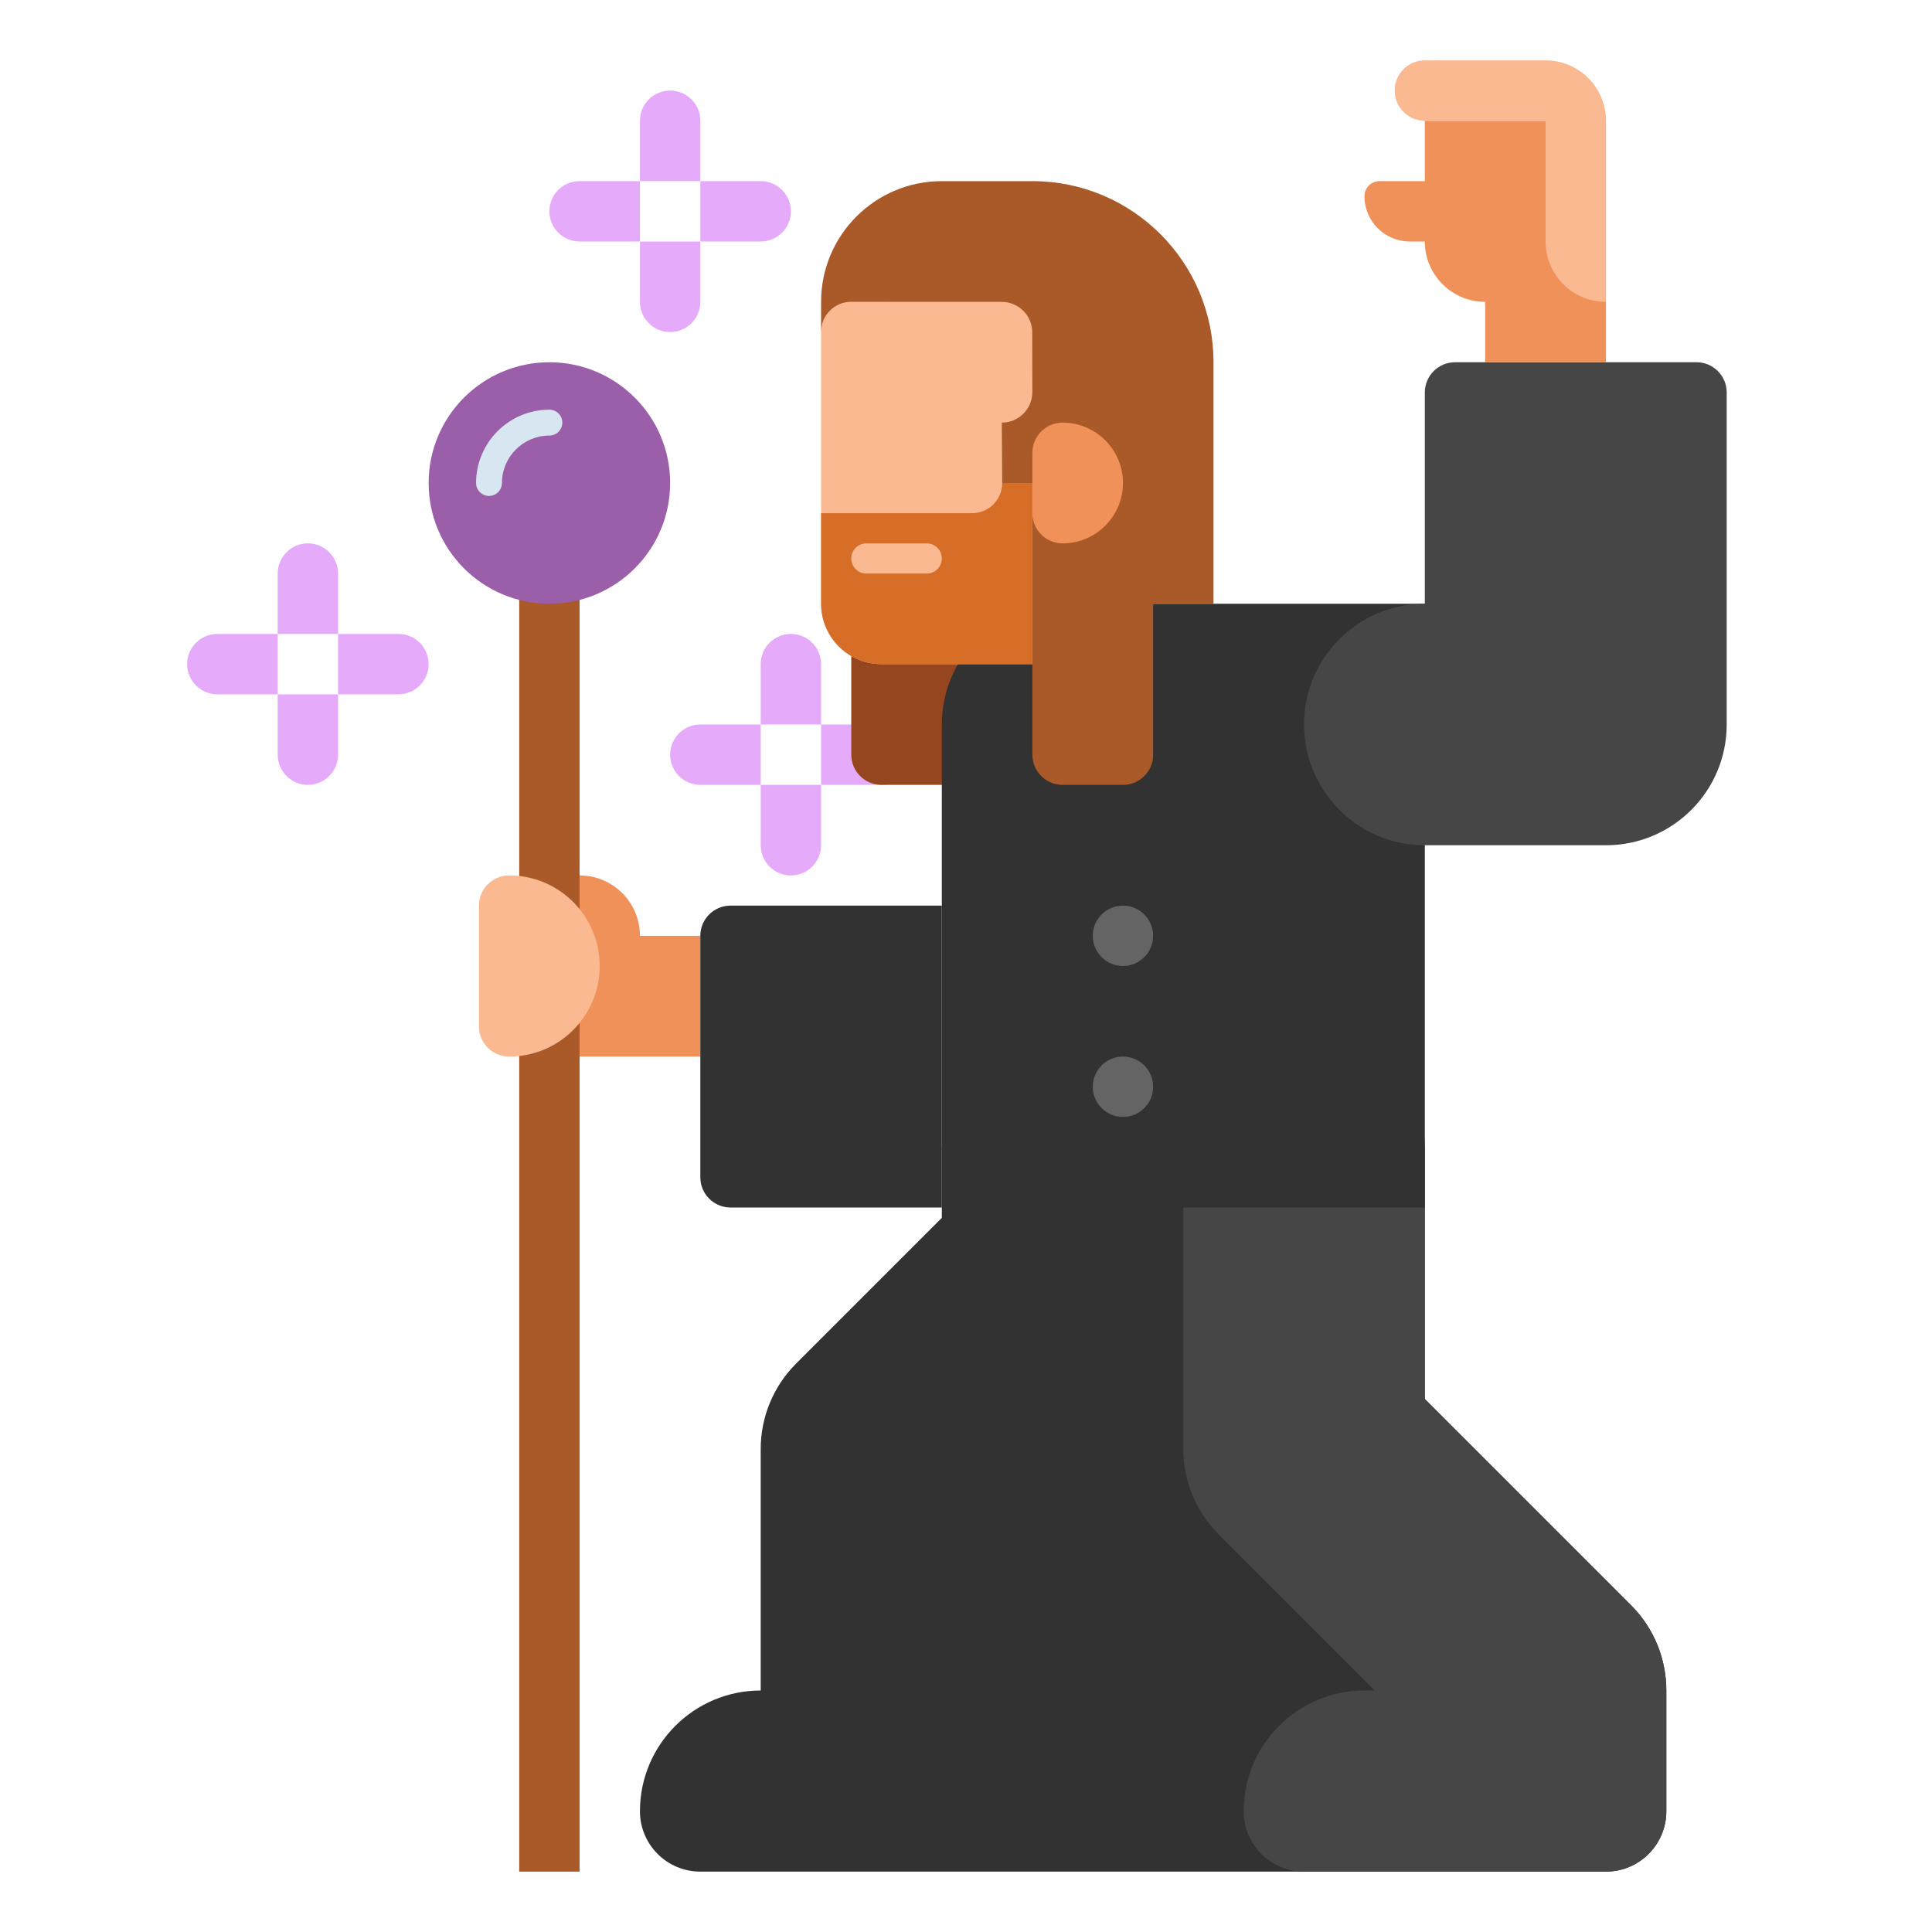 <svg id="Layer_1" enable-background="new 0 0 512 512" height="512" viewBox="0 0 512 512" width="512" xmlns="http://www.w3.org/2000/svg"><g><g><g><path d="m217.594 192h-16v-16c0-4.418 3.582-8 8-8 4.418 0 8 3.582 8 8z" fill="#e6aafa"/></g><g><path d="m209.594 232c-4.418 0-8-3.582-8-8v-16h16v16c0 4.418-3.582 8-8 8z" fill="#e6aafa"/></g><g><path d="m201.594 192v16h-16c-4.418 0-8-3.582-8-8 0-4.418 3.582-8 8-8z" fill="#e6aafa"/></g><g><path d="m241.594 200c0 4.418-3.582 8-8 8h-16v-16h16c4.418 0 8 3.582 8 8z" fill="#e6aafa"/></g></g><g><g><path d="m89.594 168h-16v-16c0-4.418 3.582-8 8-8 4.418 0 8 3.582 8 8z" fill="#e6aafa"/></g><g><path d="m81.594 208c-4.418 0-8-3.582-8-8v-16h16v16c0 4.418-3.582 8-8 8z" fill="#e6aafa"/></g><g><path d="m73.594 168v16h-16c-4.418 0-8-3.582-8-8 0-4.418 3.582-8 8-8z" fill="#e6aafa"/></g><g><path d="m113.594 176c0 4.418-3.582 8-8 8h-16v-16h16c4.418 0 8 3.582 8 8z" fill="#e6aafa"/></g></g><g><path d="m169.594 248c0-8.836-7.164-16-16-16h-8v48h40v-32z" fill="#f0915a"/></g><g><path d="m137.594 128h16v368h-16z" fill="#aa5a28"/></g><g><path d="m134.927 232c13.255 0 24 10.745 24 24 0 13.255-10.745 24-24 24-4.418 0-8-3.582-8-8v-32c0-4.418 3.582-8 8-8z" fill="#fab991"/></g><g><circle cx="145.594" cy="128" fill="#9b5faa" r="32"/></g><g><path d="m129.594 131.429c-1.894 0-3.429-1.535-3.429-3.429 0-10.713 8.716-19.429 19.429-19.429 1.894 0 3.429 1.535 3.429 3.429s-1.535 3.429-3.429 3.429c-6.932 0-12.571 5.639-12.571 12.571-.001 1.894-1.536 3.429-3.429 3.429z" fill="#d7e6f0"/></g><g><g><path d="m185.594 48h-16v-16c0-4.418 3.582-8 8-8 4.418 0 8 3.582 8 8z" fill="#e6aafa"/></g><g><path d="m177.594 88c-4.418 0-8-3.582-8-8v-16h16v16c0 4.418-3.582 8-8 8z" fill="#e6aafa"/></g><g><path d="m169.594 48v16h-16c-4.418 0-8-3.582-8-8 0-4.418 3.582-8 8-8z" fill="#e6aafa"/></g><g><path d="m209.594 56c0 4.418-3.582 8-8 8h-16v-16h16c4.418 0 8 3.582 8 8z" fill="#e6aafa"/></g></g><g><path d="m257.594 208h-24c-4.418 0-8-3.582-8-8v-56h32z" fill="#96461e"/></g><g><path d="m193.594 320h56v-80h-56c-4.418 0-8 3.582-8 8v64c0 4.418 3.581 8 8 8z" fill="#323232"/></g><g><path d="m441.593 448c0-8.189-3.124-16.379-9.373-22.627l-54.627-54.627v-66.746h-128v18.746l-38.627 38.627c-6.002 6.001-9.373 14.141-9.373 22.627v64c-17.673 0-32 14.327-32 32 0 8.836 7.164 16 16 16h240c8.836 0 16-7.164 16-16z" fill="#323232"/></g><g><path d="m441.593 448c0-8.189-3.124-16.379-9.373-22.627l-54.627-54.627v-66.746c0-17.673-14.327-32-32-32s-32 14.327-32 32v80c0 8.487 3.371 16.626 9.373 22.627l41.373 41.373h-2.746c-17.673 0-32 14.327-32 32 0 8.836 7.164 16 16 16h80c8.836 0 16-7.164 16-16z" fill="#464646"/></g><g><path d="m377.594 320h-112c-8.837 0-16-7.163-16-16v-112c0-17.673 14.327-32 32-32h96z" fill="#323232"/></g><g><path d="m449.594 96h-64c-4.418 0-8 3.582-8 8v56c-17.673 0-32 14.327-32 32s14.327 32 32 32h48c17.673 0 32-14.327 32-32v-88c0-4.418-3.582-8-8-8z" fill="#464646"/></g><g><path d="m377.594 32v16h-12c-2.209 0-4 1.791-4 4 0 6.627 5.373 12 12 12h4c0 8.836 7.164 16 16 16v16h32v-64z" fill="#f0915a"/></g><g><path d="m409.594 16h-32c-4.418 0-8 3.582-8 8s3.582 8 8 8h32v32c0 8.837 7.164 16 16 16v-48c0-8.837-7.164-16-16-16z" fill="#fab991"/></g><g><path d="m281.594 176h-48c-8.837 0-16-7.163-16-16v-72c0-13.255 10.745-24 24-24h16c13.255 0 24 10.745 24 24z" fill="#fab991"/></g><g><path d="m321.594 96c0-26.51-21.49-48-48-48h-24c-17.673 0-32 14.327-32 32v7.95c0-4.393 3.557-7.957 7.95-7.966l39.933.016c4.456.006 8.068 3.615 8.077 8.072l.022 15.823c.01 4.474-3.615 8.105-8.088 8.105l.105 16h8v72c0 4.418 3.582 8 8 8h16c4.418 0 8-3.582 8-8v-40h16v-64z" fill="#aa5a28"/></g><g><path d="m281.594 144c-4.418 0-8-3.582-8-8v-16c0-4.418 3.582-8 8-8 8.837 0 16 7.163 16 16 0 8.837-7.164 16-16 16z" fill="#f0915a"/></g><g><path d="m265.594 128c0 4.418-3.582 8-8 8h-40v24c0 8.837 7.163 16 16 16h40v-48z" fill="#d76e28"/></g><g><path d="m245.594 152h-16c-2.209 0-4-1.791-4-4 0-2.209 1.791-4 4-4h16c2.209 0 4 1.791 4 4 0 2.209-1.791 4-4 4z" fill="#fab991"/></g><g><circle cx="297.594" cy="248" fill="#646464" r="8"/></g><g><circle cx="297.594" cy="288" fill="#646464" r="8"/></g></g></svg>
